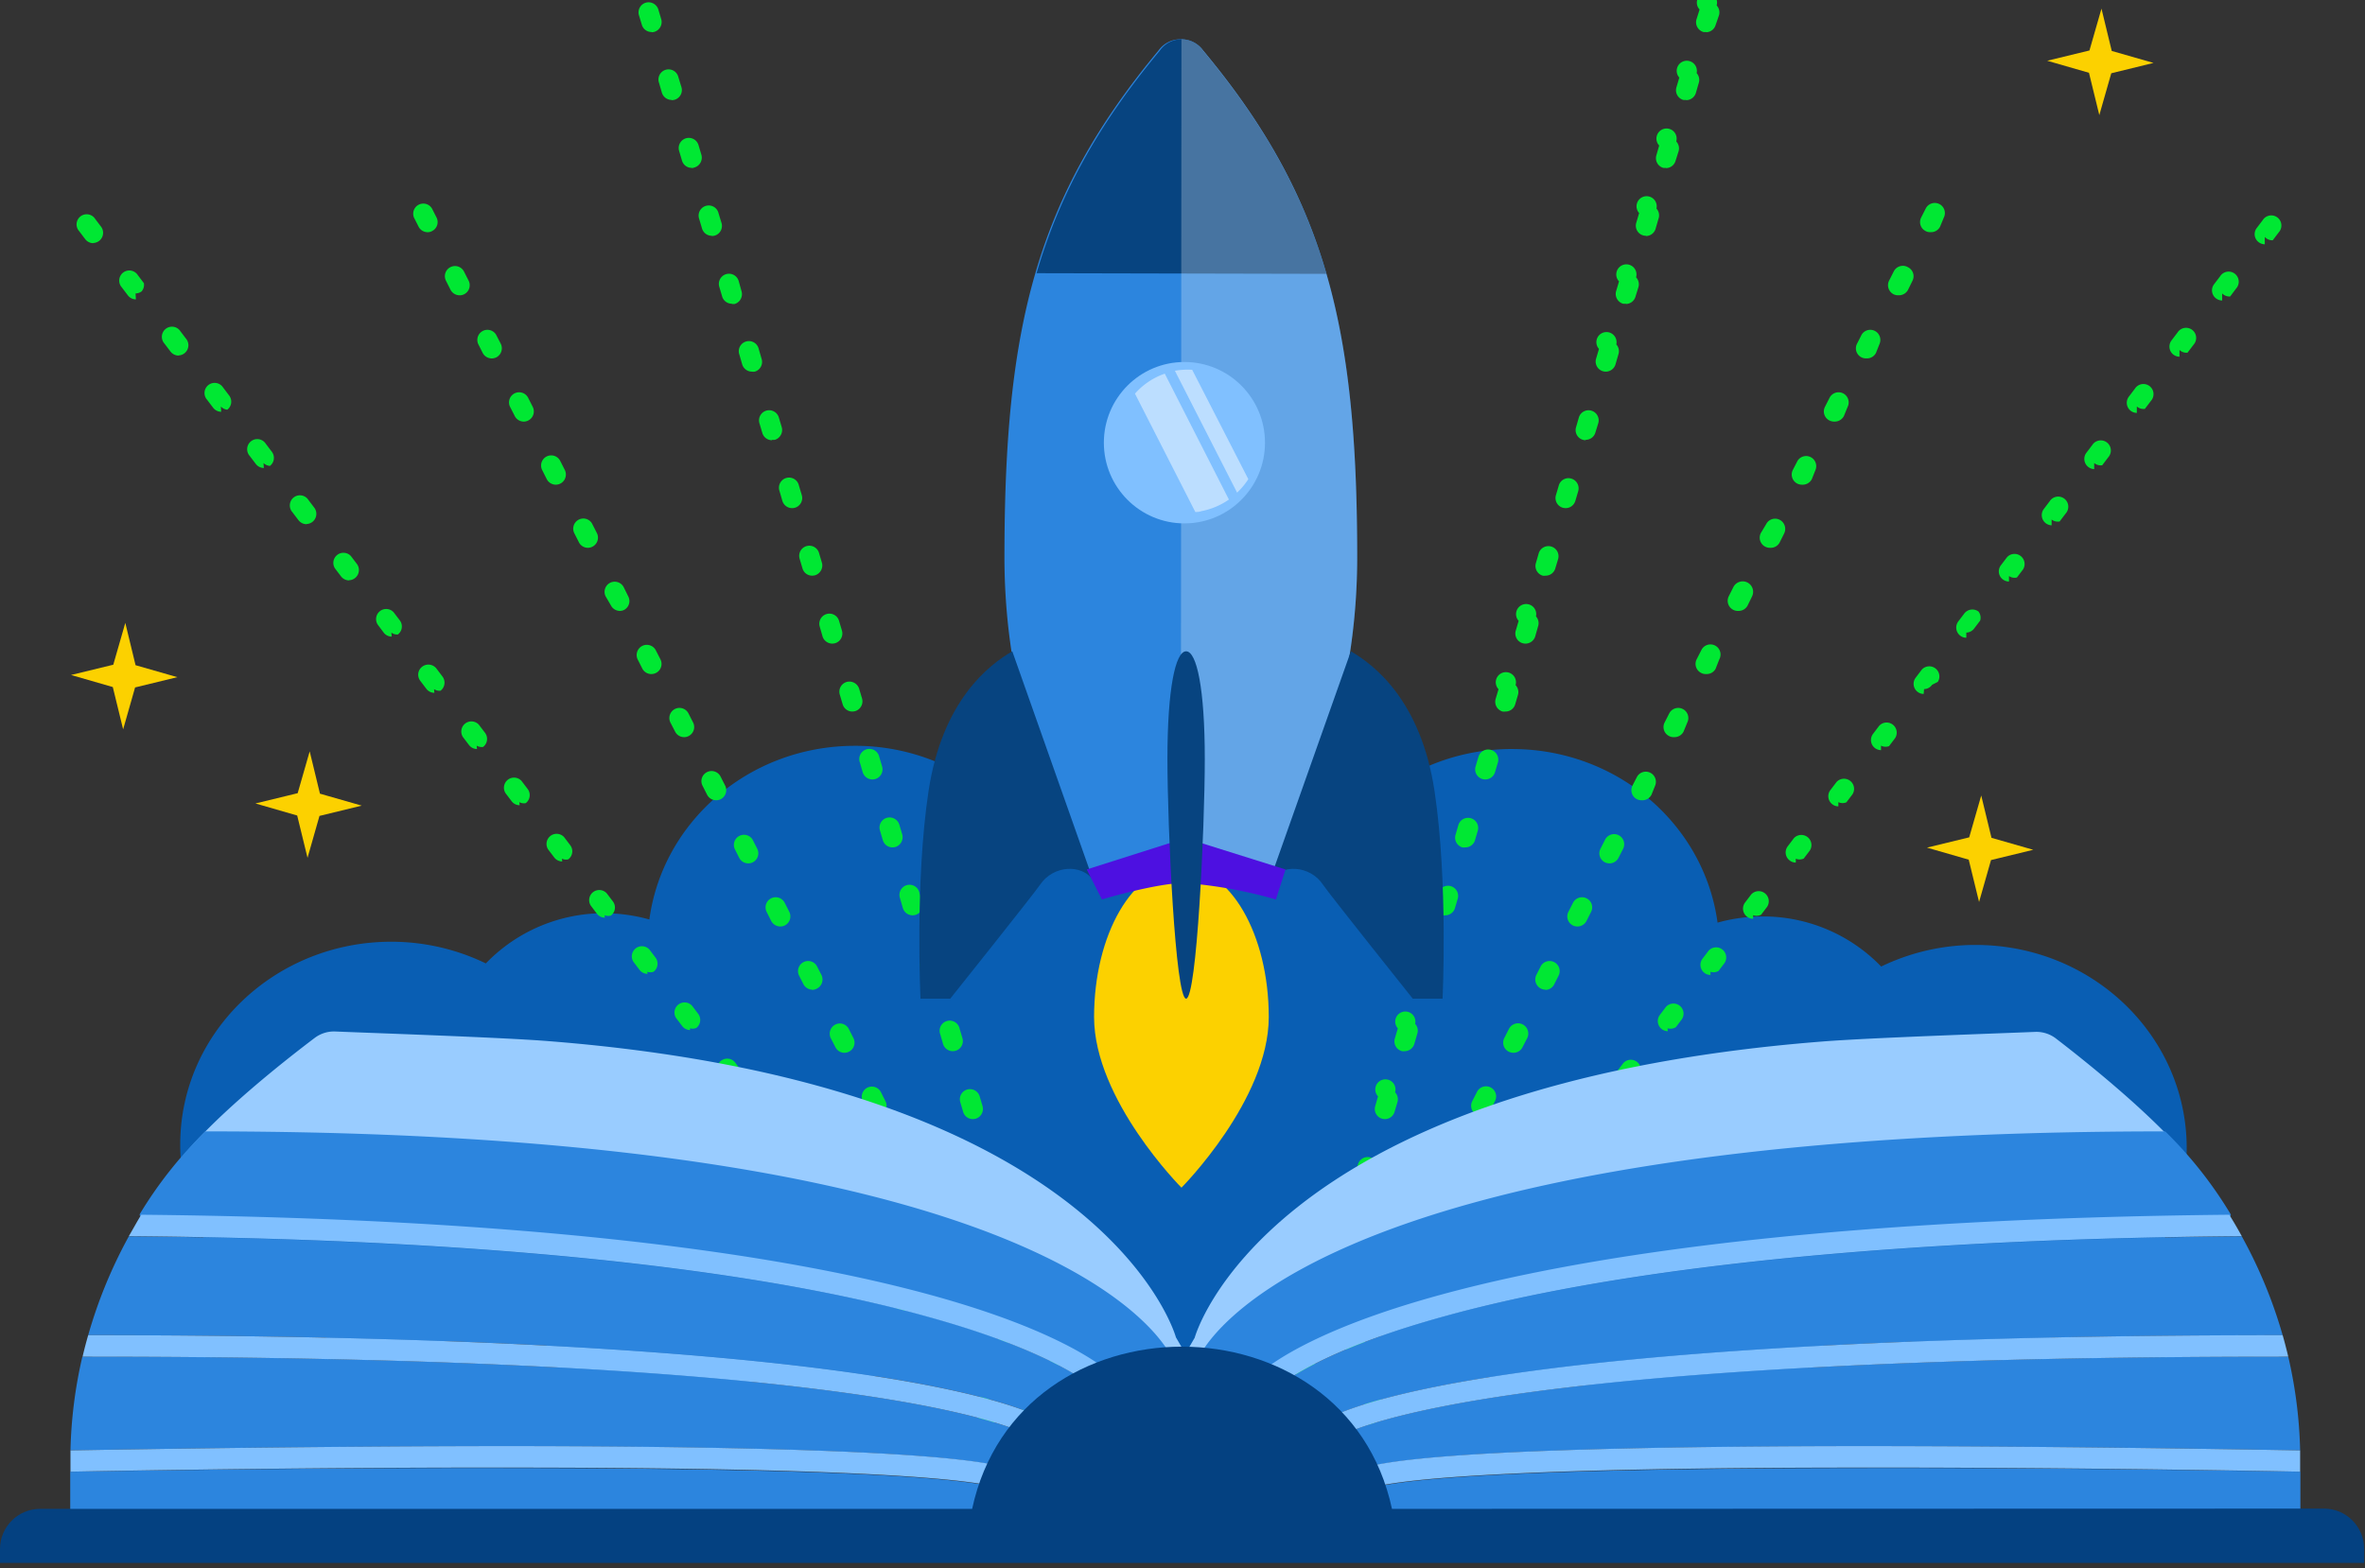 <svg xmlns="http://www.w3.org/2000/svg" width="386" height="256" viewBox="0 0 386 256">
    <rect x="0" y="0" width="386" height="256" fill="#333333" stroke="none"/>
    <g fill="none" fill-rule="evenodd">
        <path fill="#095EB3" d="M292.928 226.138c3.677-4.562 5.993-8.063 6.372-14.184a35.068 35.068 0 0 0 23.147 8.652c19.026 0 34.453-14.84 34.453-33.153 0-18.314-15.388-33.18-34.453-33.18a35.275 35.275 0 0 0-15.413 3.527 26.773 26.773 0 0 0-19.366-8.18c-2.48.005-4.95.344-7.34 1.01-2.16-15.98-16.33-28.342-33.537-28.342a34.388 34.388 0 0 0-22.335 8.153 27.09 27.09 0 0 1-4.632-7.197v-2.897H182.14L93.517 228.17c15.615.114 30.129-8.046 38.168-21.46a33.408 33.408 0 0 0 25.22 12.124 33.404 33.404 0 0 0 25.588-11.323c4.705 4.8 11.27 7.299 17.97 6.84a22.979 22.979 0 0 0 16.875-9.226 22.827 22.827 0 0 0 16.879 7.42 23.667 23.667 0 0 0 3.925-.355c.42 6.044 2.722 9.439 6.346 13.949"/>
        <path fill="#095EB3" d="M93.386 225.56c-3.677-4.561-5.993-8.048-6.372-14.183a35.016 35.016 0 0 1-23.134 8.639c-19.025 0-34.465-14.84-34.465-33.153 0-18.314 15.44-33.114 34.465-33.114a35.366 35.366 0 0 1 15.414 3.54 26.76 26.76 0 0 1 19.365-8.193c2.477.01 4.942.353 7.327 1.022 2.16-15.993 16.33-28.355 33.537-28.355a34.492 34.492 0 0 1 22.348 8.14 26.761 26.761 0 0 0 4.645-7.17v-2.95h37.685l88.61 107.823c-15.608.121-30.12-8.023-38.169-21.42a33.42 33.42 0 0 1-25.223 12.109 33.417 33.417 0 0 1-25.585-11.323c-4.108 4.234-8.583 21.656-15.073 21.656-7.642 0-15.702-18.431-19.785-24.042a22.8 22.8 0 0 1-16.918 7.42 23.51 23.51 0 0 1-3.926-.34c-.431 6.03-2.734 9.438-6.359 13.934"/>
        <path fill="#00E833" fill-rule="nonzero" d="M209.591 250.94a1.648 1.648 0 0 1-1.448-.913 1.654 1.654 0 0 1 .14-1.709l.994-1.31a1.647 1.647 0 0 1 2.227-.215c.685.521.855 1.482.39 2.207l-.994 1.31a1.648 1.648 0 0 1-1.309.63zm6.962-9.176a1.648 1.648 0 0 1-1.45-.913 1.654 1.654 0 0 1 .141-1.71l.995-1.31a1.647 1.647 0 0 1 2.226-.215c.685.522.855 1.482.39 2.207l-.994 1.311c-.322.387-.806.6-1.308.577v.053zm6.96-9.177a1.652 1.652 0 0 1-1.322-2.648l.996-1.31a1.647 1.647 0 0 1 2.226-.215c.685.521.855 1.482.39 2.207l-.994 1.31c-.327.37-.803.573-1.295.551v.105zm6.949-9.176a1.654 1.654 0 0 1-1.308-2.648l.994-1.311a1.647 1.647 0 0 1 2.226-.214c.685.52.855 1.481.39 2.206l-.994 1.311a1.634 1.634 0 0 1-1.308.472v.184zm6.96-9.176a1.654 1.654 0 0 1-1.308-2.648l.995-1.311a1.646 1.646 0 0 1 2.227-.215c.684.521.854 1.482.39 2.207l-.995 1.311a1.647 1.647 0 0 1-1.308.472v.184zm6.962-9.177a1.581 1.581 0 0 1-.995-.34 1.667 1.667 0 0 1-.327-2.308l.995-1.31a1.66 1.66 0 0 1 2.96.77 1.64 1.64 0 0 1-.317 1.222l-.995 1.31a1.647 1.647 0 0 1-1.321.394v.262zm6.96-9.176a1.581 1.581 0 0 1-.994-.341 1.64 1.64 0 0 1-.327-2.307l.995-1.311a1.646 1.646 0 0 1 2.227-.215c.684.522.854 1.482.39 2.207l-.995 1.311a1.607 1.607 0 0 1-1.295.341v.315zm6.962-9.177a1.581 1.581 0 0 1-.994-.34 1.64 1.64 0 0 1-.328-2.308l.995-1.31a1.647 1.647 0 0 1 2.227-.215c.684.521.854 1.482.39 2.207l-.995 1.311c-.37.278-.842.383-1.295.288v.367zm6.948-9.176a1.542 1.542 0 0 1-.981-.34 1.64 1.64 0 0 1-.328-2.308l.995-1.31a1.647 1.647 0 0 1 2.227-.215c.684.521.854 1.482.39 2.207l-.995 1.31c-.383.261-.858.347-1.308.237v.42zm6.961-9.176a1.654 1.654 0 0 1-1.308-2.648l.994-1.311a1.647 1.647 0 0 1 2.227-.215c.684.522.854 1.482.39 2.207l-.994 1.311a1.646 1.646 0 0 1-1.361.184l.052.472zm6.961-9.177a1.654 1.654 0 0 1-1.308-2.648l.994-1.31a1.647 1.647 0 0 1 2.227-.215c.685.521.854 1.482.39 2.207l-.994 1.311c-.4.224-.873.271-1.309.131v.524zm6.961-9.176a1.581 1.581 0 0 1-.994-.34 1.64 1.64 0 0 1-.327-2.308l.994-1.31a1.647 1.647 0 0 1 2.227-.215c.685.521.854 1.482.39 2.207l-.994 1.31a1.646 1.646 0 0 1-1.296.08V150zm6.961-9.176a1.581 1.581 0 0 1-.994-.341 1.64 1.64 0 0 1-.327-2.307l.994-1.311a1.647 1.647 0 0 1 2.227-.215c.685.522.854 1.482.39 2.207l-.994 1.311c-.41.19-.88.2-1.296.026v.63zm6.948-9.177a1.542 1.542 0 0 1-.981-.34 1.64 1.64 0 0 1-.327-2.308l.994-1.31a1.647 1.647 0 0 1 2.227-.215c.685.521.854 1.482.39 2.207l-.994 1.31c-.421.175-.895.166-1.309-.025v.681zm6.961-9.176a1.654 1.654 0 0 1-1.308-2.648l.994-1.31a1.646 1.646 0 0 1 2.227-.215c.685.52.855 1.482.39 2.207l-.994 1.31c-.428.158-.902.13-1.309-.078v.734zm6.961-9.176a1.654 1.654 0 0 1-1.308-2.648l.994-1.311a1.647 1.647 0 0 1 2.227-.215c.685.522.855 1.482.39 2.207l-.929.472c-.299.431-.784.694-1.308.708l-.066.787zm6.962-9.177a1.581 1.581 0 0 1-.995-.34 1.667 1.667 0 0 1-.327-2.308l.994-1.31a1.66 1.66 0 0 1 2.316-.315c.322.416.425.963.275 1.468l-.994 1.31c-.302.401-.769.642-1.27.656v.84zm6.96-9.176a1.66 1.66 0 0 1-.994-.34 1.64 1.64 0 0 1-.327-2.308l.995-1.31a1.647 1.647 0 0 1 2.226-.215c.685.52.855 1.482.39 2.207l-.994 1.31c-.446.106-.915.02-1.295-.235v.891zm6.962-9.176a1.667 1.667 0 0 1-1.308-2.622l.994-1.311a1.648 1.648 0 0 1 2.924.293c.225.58.106 1.236-.307 1.7l-.995 1.31a1.66 1.66 0 0 1-1.308-.314v.944zm6.948-9.177a1.667 1.667 0 0 1-1.308-2.622l.994-1.31a1.648 1.648 0 0 1 2.924.293c.225.58.106 1.236-.307 1.7l-.995 1.31a1.673 1.673 0 0 1-1.308-.367v.996zm6.96-9.176a1.654 1.654 0 0 1-1.308-2.648l.995-1.311a1.648 1.648 0 0 1 2.924.293c.225.58.106 1.236-.307 1.7l-.995 1.31a1.686 1.686 0 0 1-1.308-.393v1.049zm6.962-9.176a1.654 1.654 0 0 1-1.308-2.648l.994-1.311a1.648 1.648 0 0 1 2.924.293c.225.58.106 1.236-.307 1.7l-.995 1.31a1.686 1.686 0 0 1-1.308-.446v1.102zm6.961-9.177a1.66 1.66 0 0 1-.994-.34 1.64 1.64 0 0 1-.328-2.308l.995-1.31a1.648 1.648 0 0 1 2.924.293c.225.579.106 1.236-.307 1.699l-.982 1.31a1.686 1.686 0 0 1-1.308-.497v1.153zm6.961-9.176a1.66 1.66 0 0 1-.994-.34 1.64 1.64 0 0 1-.327-2.308l.994-1.311a1.648 1.648 0 0 1 2.924.293c.225.58.106 1.236-.307 1.7l-.995 1.31a1.647 1.647 0 0 1-1.295-.55v1.206zM210.35 244.018a1.698 1.698 0 0 1-.745-.183 1.65 1.65 0 0 1-.72-2.229l.746-1.468a1.649 1.649 0 0 1 2.218-.728 1.655 1.655 0 0 1 .726 2.222l-.76 1.482c-.28.553-.845.902-1.465.904zm5.234-10.317c-.258 0-.513-.058-.746-.17a1.666 1.666 0 0 1-.72-2.228l.747-1.469a1.65 1.65 0 0 1 2.224-.72 1.638 1.638 0 0 1 .72 2.215l-.746 1.481a1.661 1.661 0 0 1-1.479.905v-.014zm5.234-10.303a1.672 1.672 0 0 1-.746-.17 1.65 1.65 0 0 1-.72-2.23l.747-1.467a1.649 1.649 0 0 1 2.217-.728 1.655 1.655 0 0 1 .727 2.222l-.746 1.468c-.283.551-.847.9-1.466.905h-.013zm5.234-10.304a1.503 1.503 0 0 1-.746-.184 1.653 1.653 0 0 1-.733-2.215l.76-1.468a1.649 1.649 0 1 1 2.93 1.494l-.745 1.468a1.635 1.635 0 0 1-1.44.905h-.026zm5.234-10.304c-.26.004-.517-.06-.746-.183a1.638 1.638 0 0 1-.72-2.216l.746-1.481a1.652 1.652 0 0 1 2.225-.721 1.658 1.658 0 0 1 .72 2.229l-.746 1.468c-.28.547-.84.895-1.453.904h-.026zm5.234-10.303c-.26.003-.517-.06-.746-.184a1.638 1.638 0 0 1-.72-2.215l.746-1.482a1.653 1.653 0 1 1 2.944 1.508l-.759 1.468c-.271.543-.82.891-1.426.905h-.04zm5.234-10.304a1.653 1.653 0 0 1-1.465-2.399l.758-1.481a1.649 1.649 0 1 1 2.931 1.507l-.746 1.468c-.275.545-.83.893-1.439.905h-.04zm5.234-10.304a1.698 1.698 0 0 1-.746-.183 1.65 1.65 0 0 1-.72-2.229l.746-1.468a1.67 1.67 0 0 1 2.237-.76 1.675 1.675 0 0 1 .76 2.241l-.76 1.468c-.27.566-.839.927-1.465.931h-.052zm5.234-10.304a1.661 1.661 0 0 1-1.4-.799 1.668 1.668 0 0 1-.066-1.613l.746-1.468a1.647 1.647 0 0 1 2.16-.618 1.653 1.653 0 0 1 .77 2.113l-.745 1.48c-.258.55-.796.911-1.4.945l-.065-.04zm5.233-10.316a1.635 1.635 0 0 1-1.411-.784 1.641 1.641 0 0 1-.054-1.615l.746-1.469a1.65 1.65 0 0 1 2.224-.72 1.638 1.638 0 0 1 .72 2.215l-.746 1.481c-.279.528-.817.868-1.413.892h-.066zm5.234-10.304a1.672 1.672 0 0 1-.745-.17 1.65 1.65 0 0 1-.72-2.23l.746-1.467a1.649 1.649 0 0 1 2.218-.728 1.655 1.655 0 0 1 .726 2.222l-.76 1.481c-.27.524-.798.864-1.386.892h-.079zm5.234-10.304a1.738 1.738 0 0 1-.759-.17 1.666 1.666 0 0 1-.72-2.229l.76-1.468a1.647 1.647 0 0 1 2.159-.618 1.653 1.653 0 0 1 .772 2.112l-.59 1.469c-.29.574-.887.928-1.53.904h-.092zm5.234-10.304c-.26.004-.517-.06-.746-.183a1.638 1.638 0 0 1-.72-2.216l.746-1.468a1.65 1.65 0 1 1 2.945 1.495l-.602 1.468a1.661 1.661 0 0 1-1.531.904h-.092zm5.234-10.303a1.503 1.503 0 0 1-.746-.184 1.653 1.653 0 0 1-.733-2.215l.76-1.482a1.649 1.649 0 1 1 2.93 1.508l-.588 1.507a1.635 1.635 0 0 1-1.518.866h-.105zm5.234-10.304a1.568 1.568 0 0 1-.746-.184 1.653 1.653 0 0 1-.72-2.215l.746-1.481a1.701 1.701 0 0 1 2.284-.767 1.707 1.707 0 0 1 .765 2.287l-.707 1.455c-.29.569-.88.92-1.517.905h-.105zm5.234-10.304a1.698 1.698 0 0 1-.746-.183 1.65 1.65 0 0 1-.72-2.229l.864-1.442a1.636 1.636 0 0 1 2.211-.72 1.68 1.68 0 0 1 .733 2.228l-.72 1.442c-.284.568-.87.92-1.504.904h-.118zm5.234-10.304a1.75 1.75 0 0 1-.76-.183 1.666 1.666 0 0 1-.719-2.229l.76-1.468a1.647 1.647 0 0 1 2.158-.618 1.653 1.653 0 0 1 .772 2.113l-.589 1.48a1.674 1.674 0 0 1-1.491.905h-.131zm5.234-10.303a1.698 1.698 0 0 1-.746-.184 1.65 1.65 0 0 1-.72-2.228l.746-1.469a1.649 1.649 0 0 1 2.218-.727 1.655 1.655 0 0 1 .726 2.222l-.602 1.481a1.688 1.688 0 0 1-1.492.905h-.13zm5.234-10.317a1.635 1.635 0 0 1-1.412-.783 1.641 1.641 0 0 1-.054-1.616l.746-1.468a1.647 1.647 0 0 1 2.16-.619 1.653 1.653 0 0 1 .77 2.113l-.588 1.481a1.648 1.648 0 0 1-1.479.892h-.143zm5.233-10.304c-.258 0-.513-.058-.745-.17a1.666 1.666 0 0 1-.72-2.229l.746-1.468a1.65 1.65 0 0 1 2.342-.708 1.638 1.638 0 0 1 .72 2.216l-.72 1.468c-.29.548-.86.89-1.479.891h-.144zm5.234-10.304c-.26.004-.516-.06-.745-.183a1.638 1.638 0 0 1-.72-2.216l.746-1.468a1.65 1.65 0 1 1 2.944 1.495L316.65 37a1.635 1.635 0 0 1-1.466.904h-.157zM206.36 249.249a1.933 1.933 0 0 1-.458 0 1.65 1.65 0 0 1-1.113-2.058l.458-1.586a1.65 1.65 0 1 1 2.783-.666c.406.43.552 1.043.384 1.61l-.471 1.586a1.636 1.636 0 0 1-1.583 1.114zm3.284-11.09c-.157.019-.315.019-.471 0a1.65 1.65 0 0 1-1.112-2.059l.47-1.586a1.651 1.651 0 1 1 3.167.944l-.47 1.586a1.649 1.649 0 0 1-1.584 1.115zm3.271-11.09a1.933 1.933 0 0 1-.458-.066 1.65 1.65 0 0 1-1.112-2.058l.458-1.587a1.674 1.674 0 0 1 2.054-1.114 1.65 1.65 0 0 1 1.112 2.058l-.47 1.586a1.636 1.636 0 0 1-1.584 1.18zm3.284-11.091a1.946 1.946 0 0 1-.47-.066 1.65 1.65 0 0 1-1.113-2.058l.471-1.586a1.638 1.638 0 0 1 2.041-1.114 1.665 1.665 0 0 1 1.126 2.058l-.471 1.586a1.65 1.65 0 0 1-1.584 1.18zm3.271-11.09a1.933 1.933 0 0 1-.458 0 1.65 1.65 0 0 1-1.112-2.058l.458-1.587a1.651 1.651 0 1 1 3.167.944l-.471 1.586a1.636 1.636 0 0 1-1.584 1.102v.013zm3.285-11.09a1.946 1.946 0 0 1-.471-.066 1.65 1.65 0 0 1-1.113-2.058l.472-1.586a1.638 1.638 0 0 1 2.04-1.115 1.665 1.665 0 0 1 1.126 2.058l-.471 1.587a1.65 1.65 0 0 1-1.583 1.18zm3.27-11.09a1.933 1.933 0 0 1-.457-.066 1.65 1.65 0 0 1-1.112-2.058l.458-1.587a1.65 1.65 0 1 1 2.783-.666c.405.43.551 1.043.383 1.61l-.47 1.586a1.636 1.636 0 0 1-1.584 1.18zm3.285-11.091c-.156.019-.314.019-.47 0a1.65 1.65 0 0 1-1.165-2.137l.47-1.586a1.647 1.647 0 1 1 2.827-.735c.413.456.538 1.102.327 1.679l-.458 1.586a1.662 1.662 0 0 1-1.53 1.193zm3.271-11.09a1.933 1.933 0 0 1-.458 0 1.65 1.65 0 0 1-1.112-2.058l.458-1.587a1.674 1.674 0 0 1 2.054-1.114 1.65 1.65 0 0 1 1.113 2.058l-.471 1.586a1.649 1.649 0 0 1-1.584 1.115zm3.285-11.09c-.157.018-.315.018-.471 0a1.65 1.65 0 0 1-1.113-2.059l.471-1.586a1.651 1.651 0 1 1 3.167.944l-.471 1.586a1.649 1.649 0 0 1-1.583 1.114zm3.27-11.09a1.933 1.933 0 0 1-.457 0 1.65 1.65 0 0 1-1.112-2.059l.458-1.586a1.651 1.651 0 1 1 3.166.944l-.47 1.586a1.636 1.636 0 0 1-1.584 1.114zm3.285-11.091a1.946 1.946 0 0 1-.471-.066 1.65 1.65 0 0 1-1.112-2.058l.47-1.586a1.651 1.651 0 1 1 3.167.944l-.47 1.586a1.662 1.662 0 0 1-1.584 1.18zm3.271-11.09a1.933 1.933 0 0 1-.458 0 1.665 1.665 0 0 1-1.125-2.059l.471-1.586a1.65 1.65 0 1 1 2.783-.666c.406.43.552 1.043.384 1.61l-.445 1.52a1.636 1.636 0 0 1-1.61 1.18zm3.285-11.09a1.946 1.946 0 0 1-.472-.066 1.65 1.65 0 0 1-1.112-2.058l.471-1.587a1.647 1.647 0 1 1 2.827-.735c.412.456.538 1.103.327 1.68l-.458 1.625a1.662 1.662 0 0 1-1.583 1.14zm3.27-11.091a1.933 1.933 0 0 1-.457 0 1.65 1.65 0 0 1-1.112-2.058l.458-1.586a1.651 1.651 0 1 1 3.166.944l-.458 1.52a1.636 1.636 0 0 1-1.596 1.18zm3.285-11.025a1.946 1.946 0 0 1-.471-.065 1.65 1.65 0 0 1-1.112-2.058l.47-1.587a1.638 1.638 0 0 1 2.042-1.114 1.665 1.665 0 0 1 1.125 2.058l-.47 1.586a1.65 1.65 0 0 1-1.584 1.18zm3.271-11.09a1.933 1.933 0 0 1-.458-.066 1.65 1.65 0 0 1-1.112-2.058l.458-1.586a1.651 1.651 0 1 1 3.166.944l-.47 1.52a1.636 1.636 0 0 1-1.584 1.18v.066zm3.284-11.195a1.946 1.946 0 0 1-.47-.066 1.65 1.65 0 0 1-1.113-2.058l.471-1.586a1.647 1.647 0 1 1 2.827-.735c.412.456.538 1.102.327 1.679l-.458 1.586a1.662 1.662 0 0 1-1.584 1.18zm3.272-11.09c-.152.019-.306.019-.458 0a1.665 1.665 0 0 1-1.126-2.059l.471-1.586a1.65 1.65 0 1 1 2.783-.666c.406.43.552 1.043.384 1.61l-.484 1.56c-.204.7-.843 1.18-1.57 1.18v-.04zm3.284-11.09a1.946 1.946 0 0 1-.471-.066 1.65 1.65 0 0 1-1.112-2.058l.47-1.587a1.647 1.647 0 1 1 2.827-.735c.413.456.538 1.103.327 1.68l-.458 1.586a1.65 1.65 0 0 1-1.583 1.219v-.04zm3.271-11.09a1.933 1.933 0 0 1-.458 0 1.65 1.65 0 0 1-1.112-2.059l.458-1.586a1.65 1.65 0 1 1 2.783-.666c.405.43.552 1.043.383 1.61l-.497 1.56a1.636 1.636 0 0 1-1.557 1.18v-.04zm3.284-11.091c-.156.019-.314.019-.47 0a1.65 1.65 0 0 1-1.113-2.058l.471-1.587a1.647 1.647 0 1 1 2.827-.735c.412.456.538 1.103.327 1.68l-.458 1.586a1.662 1.662 0 0 1-1.584 1.153v-.04zm3.272-11.09a1.933 1.933 0 0 1-.458 0 1.665 1.665 0 0 1-1.126-2.059l.51-1.612a1.65 1.65 0 1 1 2.783-.666c.406.43.552 1.043.384 1.61l-.55 1.586c-.2.69-.826 1.168-1.543 1.18v-.04zM175.218 250.94a1.608 1.608 0 0 1-1.309-.656l-.994-1.31a1.654 1.654 0 0 1 .39-2.207 1.647 1.647 0 0 1 2.227.214l.994 1.31c.362.5.416 1.159.14 1.71a1.648 1.648 0 0 1-1.448.913v.026zm-6.961-9.176c-.515 0-1-.243-1.309-.656l-.994-1.31a1.654 1.654 0 0 1 .39-2.208 1.647 1.647 0 0 1 2.227.215l.994 1.31a1.654 1.654 0 0 1-.327 2.32 1.62 1.62 0 0 1-.981.276v.053zm-6.948-9.177c-.515 0-1-.243-1.309-.655l-.994-1.311a1.654 1.654 0 0 1 .39-2.207 1.647 1.647 0 0 1 2.227.214l.994 1.311a1.654 1.654 0 0 1-.327 2.32 1.607 1.607 0 0 1-.981.223v.105zm-6.909-9.36a1.648 1.648 0 0 1-1.308-.655l-.995-1.311a1.654 1.654 0 0 1 .39-2.207 1.647 1.647 0 0 1 2.227.214l.994 1.311a1.654 1.654 0 0 1-1.308 2.648zm-6.961-9.176a1.648 1.648 0 0 1-1.309-.655l-.994-1.311a1.654 1.654 0 0 1 .39-2.207 1.646 1.646 0 0 1 2.227.214l.994 1.311a1.654 1.654 0 0 1-.314 2.307 1.607 1.607 0 0 1-1.046.341h.052zm-6.961-9.176a1.648 1.648 0 0 1-1.309-.656l-.981-1.31a1.654 1.654 0 0 1 .39-2.208 1.647 1.647 0 0 1 2.227.215l.994 1.31a1.64 1.64 0 0 1-.327 2.308c-.307.207-.678.3-1.047.262l.053.079zm-6.961-9.177a1.608 1.608 0 0 1-1.309-.655l-.994-1.311a1.654 1.654 0 0 1 .39-2.207 1.647 1.647 0 0 1 2.227.214l.994 1.311a1.64 1.64 0 0 1-.327 2.307c-.31.189-.675.263-1.034.21l.053.131zm-6.948-9.176c-.515 0-1-.243-1.309-.656l-.994-1.31a1.654 1.654 0 0 1 .39-2.207 1.647 1.647 0 0 1 2.227.214l.994 1.31a1.64 1.64 0 0 1-.327 2.308 1.541 1.541 0 0 1-1.034.157l.053.184zm-6.961-9.176a1.648 1.648 0 0 1-1.309-.656l-.994-1.31a1.654 1.654 0 0 1 .39-2.208 1.647 1.647 0 0 1 2.227.215l.994 1.31a1.654 1.654 0 0 1-.314 2.308 1.607 1.607 0 0 1-1.047.105l.053.236zm-6.961-9.177a1.648 1.648 0 0 1-1.309-.655l-.994-1.311a1.654 1.654 0 0 1 .39-2.207 1.647 1.647 0 0 1 2.227.214l.994 1.311a1.654 1.654 0 0 1-.314 2.307 1.607 1.607 0 0 1-1.047.053l.053.288zm-6.962-9.176a1.648 1.648 0 0 1-1.308-.656l-.994-1.31a1.654 1.654 0 0 1 .39-2.207 1.647 1.647 0 0 1 2.227.214l.994 1.31c.543.73.397 1.76-.327 2.308a1.58 1.58 0 0 1-1.034 0l.052.34zm-6.96-9.176a1.608 1.608 0 0 1-1.31-.656l-.994-1.31a1.654 1.654 0 0 1 .39-2.208 1.647 1.647 0 0 1 2.227.215l.995 1.31a1.64 1.64 0 0 1-.327 2.308 1.58 1.58 0 0 1-1.034-.053l.052.394zm-6.962-9.177c-.514 0-1-.243-1.308-.655l-.995-1.311a1.654 1.654 0 0 1 .39-2.207 1.647 1.647 0 0 1 2.227.214l.995 1.311a1.64 1.64 0 0 1-.327 2.307 1.554 1.554 0 0 1-1.034-.105l.052.446zm-6.948-9.176c-.514 0-1-.243-1.308-.656l-.995-1.31a1.654 1.654 0 0 1 .39-2.207 1.647 1.647 0 0 1 2.227.214l.995 1.31a1.654 1.654 0 0 1-.314 2.308 1.607 1.607 0 0 1-1.047-.157l.052.498zm-6.96-9.176a1.648 1.648 0 0 1-1.31-.656l-.994-1.31a1.654 1.654 0 0 1 .39-2.208 1.646 1.646 0 0 1 2.227.215l.995 1.31a1.654 1.654 0 0 1-.314 2.308 1.607 1.607 0 0 1-1.047-.21l.052.55zm-6.962-9.177a1.648 1.648 0 0 1-1.308-.655l-.995-1.311a1.64 1.64 0 0 1 .327-2.307 1.66 1.66 0 0 1 2.316.314l.995 1.311c.536.73.39 1.756-.327 2.307a1.607 1.607 0 0 1-1.06-.262l.052.603zm-6.96-9.176a1.648 1.648 0 0 1-1.31-.656l-.98-1.31a1.654 1.654 0 0 1 .39-2.208 1.647 1.647 0 0 1 2.226.215l.995 1.31a1.64 1.64 0 0 1-.327 2.308 1.581 1.581 0 0 1-1.047-.315l.052.656zm-6.962-9.177a1.66 1.66 0 0 1-1.308-.655l-.995-1.31a1.654 1.654 0 0 1 .39-2.208 1.647 1.647 0 0 1 2.227.215l.994 1.31a1.667 1.667 0 0 1-1.308 2.622v.026zm-6.948-9.176a1.674 1.674 0 0 1-1.308-.655l-.995-1.311a1.654 1.654 0 0 1 1.065-2.744 1.648 1.648 0 0 1 1.552.751l.994 1.311a1.667 1.667 0 0 1-1.308 2.622v.026zm-6.961-9.176a1.687 1.687 0 0 1-1.309-.656l-.994-1.31a1.654 1.654 0 0 1 1.065-2.745 1.648 1.648 0 0 1 1.552.752l.994 1.31a1.654 1.654 0 0 1-.314 2.308 1.687 1.687 0 0 1-1.046-.472l.052.813zM36.1 67.229a1.687 1.687 0 0 1-1.309-.655l-.994-1.31a1.654 1.654 0 0 1 1.065-2.745 1.648 1.648 0 0 1 1.552.751l.994 1.311a1.654 1.654 0 0 1-.314 2.308c-.4-.045-.771-.23-1.047-.525l.053.865zm-6.961-9.176a1.687 1.687 0 0 1-1.309-.655l-.994-1.311a1.654 1.654 0 0 1 1.065-2.744 1.648 1.648 0 0 1 1.552.751l.994 1.311a1.667 1.667 0 0 1-1.308 2.622v.026zm-6.961-9.176a1.648 1.648 0 0 1-1.309-.656l-.994-1.31a1.654 1.654 0 0 1 1.065-2.745 1.648 1.648 0 0 1 1.552.752l.994 1.31a1.64 1.64 0 0 1-.366 1.338 1.66 1.66 0 0 1-.995.34l.053.97zM15.218 39.7a1.66 1.66 0 0 1-1.309-.655l-.994-1.311a1.654 1.654 0 0 1 1.065-2.744 1.648 1.648 0 0 1 1.552.751l.994 1.311a1.667 1.667 0 0 1-1.308 2.622v.026zM174.459 244.018a1.648 1.648 0 0 1-1.466-.904l-.745-1.482a1.654 1.654 0 0 1 .007-1.72 1.648 1.648 0 0 1 2.924.226l.745 1.468a1.655 1.655 0 0 1-1.465 2.412zm-5.234-10.317c-.62 0-1.188-.343-1.479-.89l-.745-1.482a1.641 1.641 0 0 1 .72-2.216 1.646 1.646 0 0 1 2.224.721l.746 1.469c.41.814.089 1.808-.72 2.228-.232.117-.487.18-.746.184v-.014zm-5.234-10.303a1.635 1.635 0 0 1-1.465-.905l-.76-1.468a1.655 1.655 0 0 1 .727-2.222 1.649 1.649 0 0 1 2.218.728l.746 1.468a1.655 1.655 0 0 1-.72 2.228 1.672 1.672 0 0 1-.759.17h.013zm-5.234-10.304a1.648 1.648 0 0 1-1.465-.905l-.746-1.468a1.654 1.654 0 0 1 .008-1.72 1.648 1.648 0 0 1 2.923.226l.759 1.468c.41.811.088 1.801-.72 2.215a1.58 1.58 0 0 1-.785.184h.026zm-5.234-10.304c-.623 0-1.194-.349-1.478-.904l-.746-1.468a1.658 1.658 0 0 1 .72-2.229 1.652 1.652 0 0 1 2.224.721l.746 1.481a1.641 1.641 0 0 1-.72 2.216 1.529 1.529 0 0 1-.772.183h.026zm-5.234-10.303a1.635 1.635 0 0 1-1.465-.905l-.746-1.468a1.654 1.654 0 0 1 .038-1.69 1.648 1.648 0 0 1 2.893.182l.746 1.482a1.641 1.641 0 0 1-.72 2.215c-.24.13-.511.194-.785.184h.04zm-5.233-10.304c-.624 0-1.194-.35-1.48-.905l-.745-1.468a1.659 1.659 0 0 1 .085-1.654 1.652 1.652 0 0 1 2.86.147l.745 1.48a1.653 1.653 0 0 1-1.505 2.4h.04zm-5.234-10.304a1.635 1.635 0 0 1-1.466-.904l-.759-1.469a1.666 1.666 0 0 1 .733-2.228 1.633 1.633 0 0 1 2.211.72l.746 1.469a1.655 1.655 0 0 1-1.518 2.412h.053zm-5.234-10.304a1.675 1.675 0 0 1-1.466-.904l-.746-1.481a1.653 1.653 0 0 1 .772-2.113 1.647 1.647 0 0 1 2.16.618l.758 1.468c.41.815.09 1.81-.72 2.229a1.75 1.75 0 0 1-.824.223l.066-.04zm-5.234-10.316c-.62 0-1.188-.344-1.479-.892l-.746-1.481a1.656 1.656 0 0 1 .09-1.651 1.65 1.65 0 0 1 2.854.156l.746 1.469a1.655 1.655 0 0 1-.72 2.228c-.251.124-.53.183-.81.17h.065zm-5.234-10.304a1.648 1.648 0 0 1-1.466-.892l-.745-1.48a1.653 1.653 0 0 1 .771-2.114 1.647 1.647 0 0 1 2.16.619l.745 1.468a1.655 1.655 0 0 1-.72 2.228c-.255.127-.539.185-.824.17h.079zm-5.234-10.304a1.648 1.648 0 0 1-1.479-.904l-.745-1.469a1.641 1.641 0 0 1 .72-2.215 1.646 1.646 0 0 1 2.224.72l.746 1.47c.41.814.089 1.808-.72 2.228-.257.124-.54.183-.824.17h.078zm-5.234-10.304a1.635 1.635 0 0 1-1.465-.904l-.76-1.468a1.656 1.656 0 0 1 .09-1.651 1.65 1.65 0 0 1 2.855.156l.746 1.468a1.641 1.641 0 0 1-.72 2.216c-.256.14-.547.203-.837.183h.091zm-5.234-10.303a1.648 1.648 0 0 1-1.57-.866l-.746-1.468a1.661 1.661 0 0 1 .694-2.241 1.655 1.655 0 0 1 2.237.694l.76 1.482a1.653 1.653 0 0 1-1.48 2.399h.105zm-5.234-10.304c-.623 0-1.194-.35-1.478-.905l-.85-1.455a1.659 1.659 0 0 1 .084-1.654 1.652 1.652 0 0 1 2.86.147l.745 1.507a1.641 1.641 0 0 1-.72 2.216c-.232.11-.489.16-.745.144h.104zM95.95 89.436a1.635 1.635 0 0 1-1.465-.904l-.746-1.469a1.655 1.655 0 0 1 1.976-2.33c.415.136.76.432.955.823l.746 1.468a1.655 1.655 0 0 1-.72 2.229c-.266.136-.564.2-.863.183h.117zm-5.233-10.304a1.674 1.674 0 0 1-1.479-.904l-.746-1.481a1.655 1.655 0 0 1 .726-2.222 1.649 1.649 0 0 1 2.218.727l.746 1.468c.41.815.09 1.81-.72 2.229a1.738 1.738 0 0 1-.863.183h.118zM85.483 68.83a1.648 1.648 0 0 1-1.466-.905l-.759-1.481a1.655 1.655 0 0 1 .726-2.222 1.649 1.649 0 0 1 2.218.727l.746 1.469a1.655 1.655 0 0 1-.72 2.228c-.27.139-.573.202-.876.184h.13zm-5.234-10.317a1.661 1.661 0 0 1-1.466-.892l-.746-1.48a1.653 1.653 0 0 1 .772-2.114 1.647 1.647 0 0 1 2.16.619l.758 1.468c.41.815.09 1.809-.72 2.228-.28.137-.591.196-.902.17h.144zm-5.234-10.304c-.62 0-1.188-.343-1.479-.891l-.746-1.482a1.655 1.655 0 0 1 .727-2.222 1.649 1.649 0 0 1 2.218.728l.745 1.468a1.655 1.655 0 0 1-.72 2.229 1.672 1.672 0 0 1-.89.17h.145zM69.78 37.904A1.635 1.635 0 0 1 68.315 37l-.745-1.468a1.653 1.653 0 0 1 .771-2.113 1.647 1.647 0 0 1 2.16.618l.745 1.468a1.641 1.641 0 0 1-.72 2.216c-.274.153-.59.217-.902.183h.157zM178.45 249.249a1.636 1.636 0 0 1-1.583-1.18l-.472-1.586a1.651 1.651 0 1 1 3.167-.944l.471 1.586a1.678 1.678 0 0 1-1.112 2.058 1.946 1.946 0 0 1-.471.066zm-3.285-11.09a1.662 1.662 0 0 1-1.583-1.18l-.458-1.586a1.654 1.654 0 0 1 .327-1.679 1.647 1.647 0 0 1 2.827.735l.47 1.586a1.654 1.654 0 0 1-1.111 2.058 1.946 1.946 0 0 1-.472.066zm-3.27-11.09a1.636 1.636 0 0 1-1.584-1.18l-.471-1.587a1.654 1.654 0 0 1 1.112-2.058 1.674 1.674 0 0 1 2.055 1.114l.47 1.587c.254.879-.249 1.798-1.125 2.058-.149.04-.303.063-.458.065zm-3.285-11.091a1.662 1.662 0 0 1-1.583-1.18l-.458-1.586a1.654 1.654 0 0 1 1.112-2.058 1.633 1.633 0 0 1 2.041 1.114l.471 1.586a1.654 1.654 0 0 1-1.112 2.058 1.946 1.946 0 0 1-.471.066zm-3.271-11.09a1.636 1.636 0 0 1-1.583-1.18l-.471-1.586a1.657 1.657 0 0 1 .383-1.61 1.65 1.65 0 0 1 2.783.666l.471 1.586a1.678 1.678 0 0 1-1.112 2.058 1.946 1.946 0 0 1-.471.053v.013zm-3.284-11.09a1.662 1.662 0 0 1-1.584-1.18l-.458-1.587a1.654 1.654 0 0 1 .327-1.678 1.647 1.647 0 0 1 2.827.735l.47 1.586a1.654 1.654 0 0 1-1.111 2.058 1.946 1.946 0 0 1-.471.065zm-3.272-11.09a1.636 1.636 0 0 1-1.583-1.18l-.47-1.587a1.651 1.651 0 1 1 3.167-.944l.47 1.587a1.678 1.678 0 0 1-1.113 2.058 1.946 1.946 0 0 1-.47.065zm-3.284-11.091a1.662 1.662 0 0 1-1.583-1.18l-.458-1.586a1.654 1.654 0 0 1 .326-1.678 1.647 1.647 0 0 1 2.827.734l.471 1.586a1.654 1.654 0 0 1-1.112 2.058 1.946 1.946 0 0 1-.47.066zm-3.271-11.09a1.65 1.65 0 0 1-1.583-1.18l-.471-1.586a1.651 1.651 0 1 1 3.167-.944l.47 1.586c.253.88-.25 1.799-1.125 2.058a1.75 1.75 0 0 1-.458.066zm-3.284-11.09a1.662 1.662 0 0 1-1.584-1.18l-.458-1.587a1.654 1.654 0 0 1 .327-1.678 1.647 1.647 0 0 1 2.827.735l.47 1.586a1.654 1.654 0 0 1-1.111 2.058 1.946 1.946 0 0 1-.471.065zm-3.272-11.09a1.636 1.636 0 0 1-1.583-1.18l-.47-1.587a1.654 1.654 0 0 1 1.111-2.058 1.674 1.674 0 0 1 2.055 1.114l.47 1.586a1.678 1.678 0 0 1-1.111 2.059 1.946 1.946 0 0 1-.472.065zm-3.284-11.091a1.662 1.662 0 0 1-1.583-1.18l-.458-1.586a1.654 1.654 0 0 1 .326-1.679 1.647 1.647 0 0 1 2.827.735l.471 1.586a1.654 1.654 0 0 1-1.112 2.058 1.946 1.946 0 0 1-.47.066zm-3.271-11.09a1.636 1.636 0 0 1-1.583-1.18l-.471-1.586a1.654 1.654 0 0 1 1.112-2.059 1.674 1.674 0 0 1 2.054 1.115l.471 1.586a1.678 1.678 0 0 1-1.112 2.058 1.946 1.946 0 0 1-.471.066zm-3.284-11.09a1.662 1.662 0 0 1-1.584-1.18l-.457-1.587a1.654 1.654 0 0 1 1.112-2.058 1.633 1.633 0 0 1 2.04 1.114l.472 1.587a1.654 1.654 0 0 1-1.112 2.058 1.946 1.946 0 0 1-.471.065zm-3.271-11.091a1.636 1.636 0 0 1-1.584-1.18l-.47-1.586a1.651 1.651 0 1 1 3.167-.944l.47 1.586a1.678 1.678 0 0 1-1.112 2.058 1.946 1.946 0 0 1-.471.066zm-3.285-11.025a1.662 1.662 0 0 1-1.583-1.18l-.458-1.586a1.654 1.654 0 0 1 .326-1.678 1.647 1.647 0 0 1 2.827.734l.472 1.587a1.654 1.654 0 0 1-1.113 2.058 1.946 1.946 0 0 1-.47.065zm-3.27-11.09a1.636 1.636 0 0 1-1.584-1.18l-.471-1.586a1.657 1.657 0 0 1 .383-1.61 1.65 1.65 0 0 1 2.783.666l.471 1.586a1.678 1.678 0 0 1-1.112 2.058c-.156.02-.314.02-.47 0v.066zm-3.285-11.195a1.662 1.662 0 0 1-1.583-1.18l-.458-1.586a1.654 1.654 0 0 1 .326-1.679 1.647 1.647 0 0 1 2.827.735l.471 1.626a1.654 1.654 0 0 1-1.112 2.084c-.157.019-.315.019-.471 0zm-3.271-11.09a1.636 1.636 0 0 1-1.584-1.18l-.47-1.586a1.657 1.657 0 0 1 .383-1.61 1.65 1.65 0 0 1 2.783.666l.47 1.69a1.678 1.678 0 0 1-1.111 2.059c-.157.019-.315.019-.471 0v-.04zm-3.285-11.09a1.662 1.662 0 0 1-1.583-1.18l-.458-1.547a1.654 1.654 0 0 1 .326-1.679 1.647 1.647 0 0 1 2.828.735l.484 1.586a1.654 1.654 0 0 1-1.112 2.058c-.158.042-.321.064-.485.066v-.04zm-3.27-11.09a1.636 1.636 0 0 1-1.584-1.18l-.471-1.587a1.657 1.657 0 0 1 .384-1.61 1.65 1.65 0 0 1 2.782.666l.471 1.586a1.678 1.678 0 0 1-1.112 2.059c-.152.054-.31.09-.47.104v-.039zm-3.285-11.091a1.662 1.662 0 0 1-1.583-1.18l-.458-1.586a1.654 1.654 0 0 1 .326-1.679 1.647 1.647 0 0 1 2.827.735l.497 1.625a1.654 1.654 0 0 1-1.112 2.059c-.162.043-.33.065-.497.065v-.04zm-3.271-11.09a1.636 1.636 0 0 1-1.584-1.18l-.47-1.547a1.654 1.654 0 0 1 1.112-2.058 1.674 1.674 0 0 1 2.054 1.114l.471 1.586a1.678 1.678 0 0 1-1.112 2.058 1.946 1.946 0 0 1-.471.066v-.04z"/>
        <path fill="#FCD100" d="M22.048 112.233l6.895-1.678-6.817-1.953-1.675-6.909-1.962 6.83-6.896 1.678 6.817 1.966 1.688 6.909zM52.143 133.207l6.895-1.678-6.817-1.953-1.675-6.908-1.962 6.83-6.896 1.677 6.817 1.967 1.688 6.908zM325.038 136.786l-1.675-6.908-1.962 6.83-6.896 1.677 6.817 1.967 1.688 6.908 1.95-6.843 6.895-1.678zM344.665 8.317L342.99 1.41l-1.962 6.83-6.896 1.678 6.817 1.966 1.688 6.908 1.95-6.83 6.895-1.69zM207.08 166.046c0 13.528-14.25 27.856-14.25 27.856s-14.262-14.328-14.262-27.856c0-13.529 6.385-24.514 14.262-24.514 7.877 0 14.25 10.972 14.25 24.514z"/>
        <path fill="#2C85DE" d="M192.83 6.416a4.368 4.368 0 0 1 3.533 1.823c20.046 24.081 25.149 45.2 25.149 82.705a103.301 103.301 0 0 1-14.394 52.685 53.412 53.412 0 0 0-14.393-2.294c-4.88.104-9.722.875-14.393 2.294a103.432 103.432 0 0 1-14.393-52.685c0-37.505 5.103-58.624 25.149-82.705a4.367 4.367 0 0 1 3.742-1.823z"/>
        <path fill="#074480" d="M169.186 44.603c3.781-12.978 10.075-24.278 20.098-36.312a4.277 4.277 0 0 1 7.079 0c10.049 12.074 16.343 23.4 20.124 36.417"/>
        <path fill="#FFF" d="M192.83 6.416a4.368 4.368 0 0 1 3.533 1.823c20.046 24.081 25.149 45.2 25.149 82.705a103.301 103.301 0 0 1-14.394 52.685 53.412 53.412 0 0 0-14.393-2.294" opacity=".26"/>
        <path fill="#074480" d="M178.41 143.682c-1.831-2.622-6.476-2.491-8.675.786-.981 1.455-14.642 18.576-14.642 18.576h-4.854s-.929-19.048 1.309-33.874c2.237-14.827 9.892-20.647 13.673-22.836l13.19 37.348zM207.262 143.682c1.832-2.622 6.543-2.491 8.689.786.968 1.455 14.628 18.576 14.628 18.576h4.868s.916-19.048-1.309-33.874c-2.224-14.827-9.892-20.647-13.66-22.836l-13.216 37.348z"/>
        <ellipse cx="193.314" cy="72.276" fill="#80C0FF" rx="13.15" ry="13.175"/>
        <g fill="#FFF" opacity=".47">
            <path d="M185.24 64.267l9.854 19.323c.314 0 .628 0 .955-.132a11.765 11.765 0 0 0 4.527-1.9l-10.468-20.555a11.474 11.474 0 0 0-4.867 3.264zM203.743 78.228l-9.16-17.855a12.12 12.12 0 0 0-2.826.158l10.154 19.9a12.095 12.095 0 0 0 1.832-2.203z"/>
        </g>
        <path fill="#4D10E1" d="M209.814 141.951l-1.57 4.903a74.354 74.354 0 0 0-14.89-2.7c-3.56 0-10.207 1.704-13.504 2.7l-2.486-4.903 16.12-5.126 16.33 5.126z"/>
        <path fill="#074480" d="M196.638 123.86c0 11.419-1.309 39.184-3.05 39.184-1.74 0-3.048-27.765-3.048-39.183s1.309-17.527 3.049-17.527 3.049 6.109 3.049 17.527z"/>
        <path fill="#9CF" d="M51.45 169.388c-4.83 3.645-20.06 15.482-24.43 23.413 0 0 145.83 10.487 170.481 41.87l.118-6.554-5.692-9.78s-11.148-41.175-102.401-48.359c-7.707-.616-28.486-1.31-34.766-1.573a5.227 5.227 0 0 0-3.31.983z"/>
        <path fill="#2C85DE" d="M13.438 221.51a74.932 74.932 0 0 0-1.937 15.285c11.685-.21 41.57-.695 71.718-.668 56.618 0 74.334 1.848 80.327 3.342a37.662 37.662 0 0 1 4.253-5.243c-7.42-3.435-38.155-12.742-152.96-12.742l-1.401.026z"/>
        <path fill="#2C85DE" stroke="#2C85DE" stroke-linecap="round" stroke-linejoin="round" stroke-width=".525" d="M191.22 222.192s-13.438-37.217-157.605-37.217a67.675 67.675 0 0 0-10.56 13.345c124.436 1.206 153.76 21.578 159.058 26.533a52.63 52.63 0 0 1 9.107-2.661z"/>
        <path fill="#2C85DE" d="M11.462 240.27v10.486h147.125a29.227 29.227 0 0 1 3.075-8.14c-6.163-1.311-24.612-2.91-78.783-2.95-30.108-.065-59.863.42-71.417.603zM21.027 201.846a77.424 77.424 0 0 0-6.634 16.138c119.15 0 149.166 10.133 156.154 13.738a40.555 40.555 0 0 1 8.034-5.244c-3.05-2.36-10.651-6.987-27.295-11.575-20.766-5.715-59.98-12.493-130.259-13.057z"/>
        <path fill="#80C0FF" d="M11.501 236.795v3.474c11.554-.223 41.309-.708 71.417-.668 54.17 0 72.62 1.678 78.783 2.95a38.104 38.104 0 0 1 1.884-3.12c-5.992-1.495-23.71-3.291-80.327-3.344-30.186.013-60.072.498-71.757.708zM14.393 217.984a68.797 68.797 0 0 0-.916 3.513h1.4c114.806 0 145.542 9.307 152.961 12.742a36.153 36.153 0 0 1 2.709-2.517c-6.988-3.592-37.083-13.738-156.154-13.738zM23.055 198.32c-.68 1.101-1.308 2.268-2.028 3.5 70.278.564 109.493 7.341 130.22 13.11 16.643 4.587 24.246 9.176 27.294 11.575a42.596 42.596 0 0 1 3.572-1.6c-5.299-4.981-34.622-25.353-159.058-26.585z"/>
        <path fill="#9CF" d="M335.467 169.48c4.789 3.67 19.745 15.469 24.429 23.387 0 0-145.843 10.487-170.481 41.87l-.131-6.554 5.705-9.78s11.148-41.175 102.401-48.36c7.694-.615 28.42-1.31 34.74-1.572a5.227 5.227 0 0 1 3.337 1.01z"/>
        <path fill="#2C85DE" d="M373.478 221.51a74.932 74.932 0 0 1 1.936 15.285c-11.684-.21-41.57-.695-71.73-.668-56.618 0-74.321 1.848-80.327 3.342a36.588 36.588 0 0 0-4.24-5.243c7.42-3.435 38.155-12.742 152.96-12.742l1.4.026z"/>
        <path fill="#2C85DE" stroke="#2C85DE" stroke-linecap="round" stroke-linejoin="round" stroke-width=".525" d="M195.682 222.192s13.451-37.217 157.606-37.217a67.374 67.374 0 0 1 10.546 13.371c-124.422 1.206-153.745 21.578-159.058 26.533a51.952 51.952 0 0 0-9.094-2.687z"/>
        <path fill="#2C85DE" d="M375.454 240.27v10.486H228.329a29.568 29.568 0 0 0-3.088-8.14c6.163-1.311 24.625-2.91 78.796-2.95 30.095-.065 59.863.42 71.417.603zM365.889 201.846a77.424 77.424 0 0 1 6.673 16.15c-119.163 0-149.166 10.134-156.153 13.74a41.117 41.117 0 0 0-8.048-5.245c3.062-2.36 10.665-6.987 27.295-11.575 20.727-5.728 59.955-12.506 130.233-13.07z"/>
        <path fill="#80C0FF" d="M375.414 236.795v3.474c-11.553-.223-41.321-.708-71.416-.668-54.17 0-72.634 1.678-78.796 2.95a34.752 34.752 0 0 0-1.885-3.12c6.006-1.495 23.71-3.291 80.328-3.344 30.2.013 60.11.498 71.77.708zM372.562 217.984c.327 1.14.628 2.32.916 3.513h-1.4c-114.806 0-145.542 9.307-152.96 12.742a38.898 38.898 0 0 0-2.71-2.517c6.922-3.592 36.991-13.738 156.154-13.738zM363.848 198.32a70.742 70.742 0 0 1 2.04 3.5c-70.277.564-109.505 7.341-130.232 13.11-16.63 4.587-24.233 9.176-27.295 11.575a40.777 40.777 0 0 0-3.572-1.6c5.313-4.981 34.662-25.353 159.059-26.585z"/>
        <path fill="#044181" d="M227.19 246.339c-3.794-17.645-19.025-26.468-34.269-26.48-15.23 0-30.46 8.835-34.255 26.48H6.542c-3.613 0-6.542 2.934-6.542 6.554v2.268h385.856v-2.307c0-3.62-2.93-6.555-6.542-6.555l-152.124.04z"/>
    </g>
</svg>
